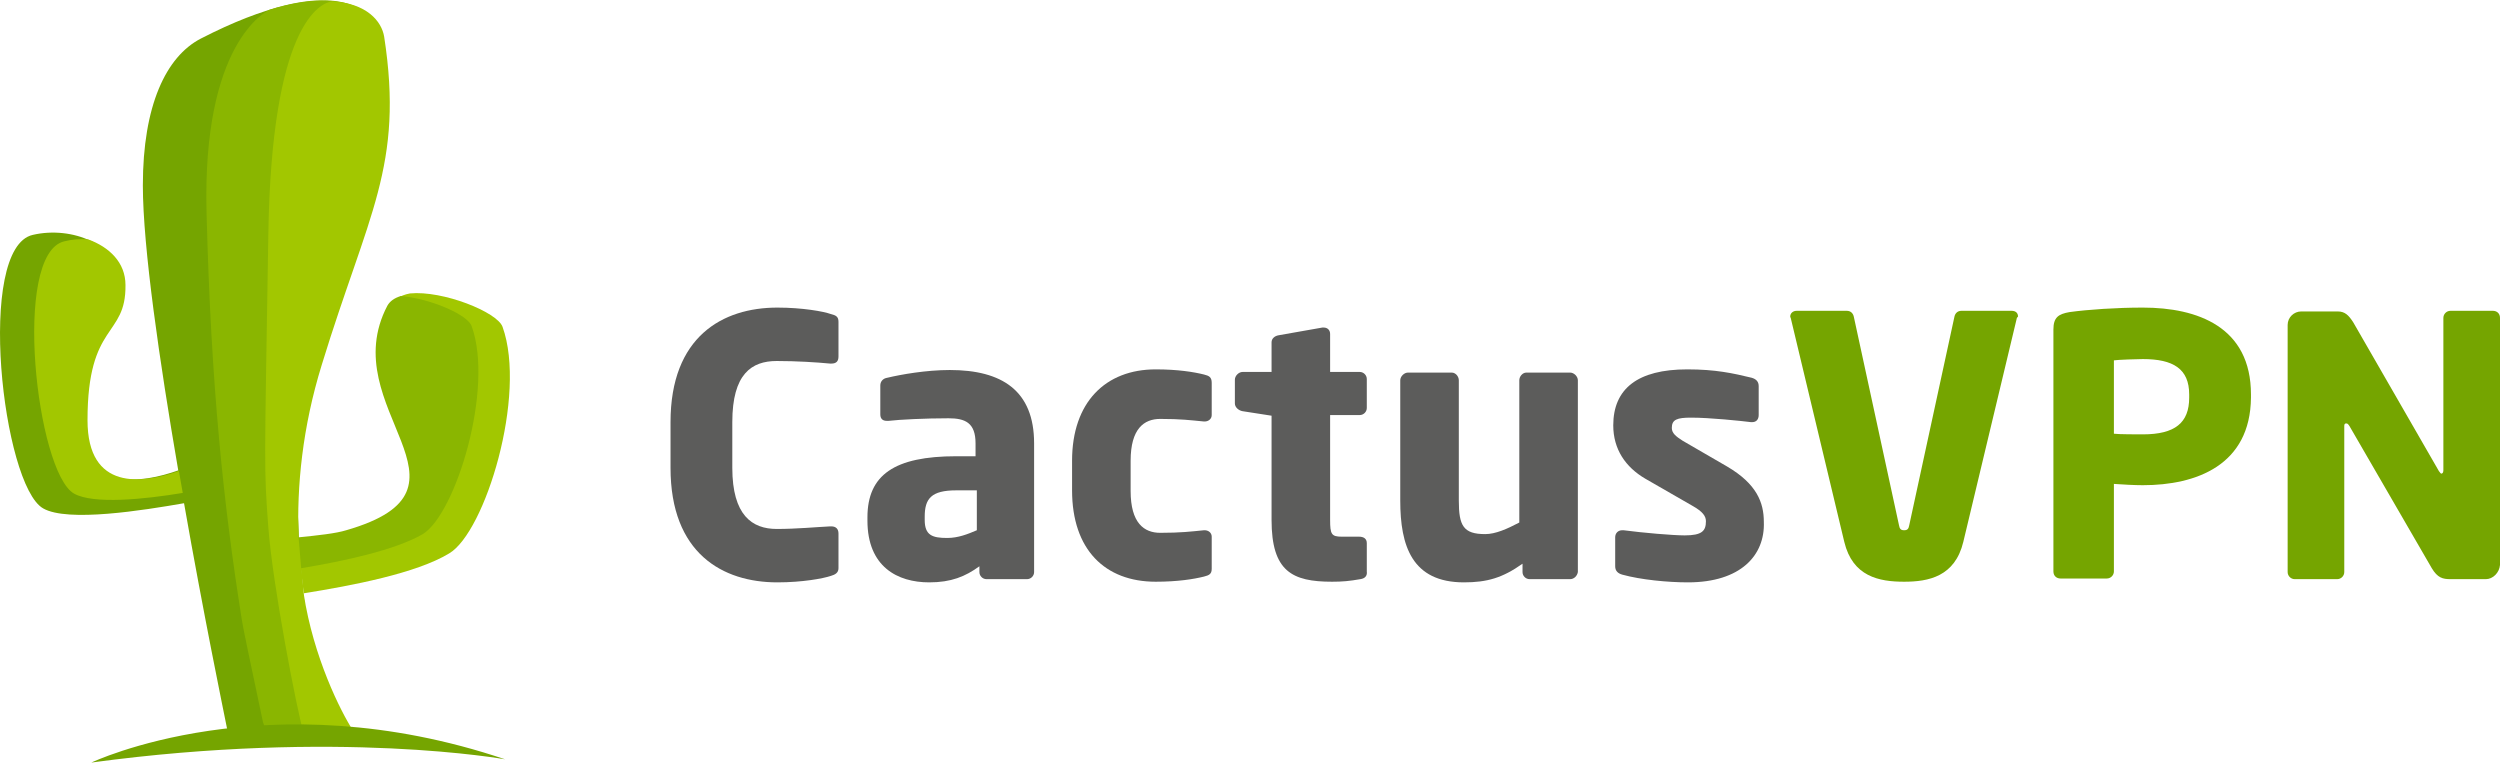<?xml version="1.0" ?>
<svg xmlns="http://www.w3.org/2000/svg" viewBox="0 0 388.5 118.5">
	<style>
		.cls0 { fill: #5c5c5b; }
		.cls1 { fill: #75A500; }
		.cls2 { fill: #8AB600; }
		.cls3 { fill: #A2C700; }
	</style>
	<g>
		<g>
			<path d="M 129.1,89.5 C 127.9,89.9 124.7,90.5 120.8,90.5 C 112.3,90.5 104.2,86.0 104.2,72.7 L 104.2,65.6 C 104.2,52.3 112.3,47.8 120.8,47.8 C 124.7,47.8 128.0,48.4 129.1,48.8 C 129.9,49.0 130.3,49.2 130.3,50.0 L 130.3,55.4 C 130.3,56.1 130.0,56.5 129.2,56.5 C 129.1,56.5 129.1,56.5 129.0,56.5 C 126.9,56.3 123.8,56.1 120.7,56.1 C 116.8,56.1 113.8,58.1 113.8,65.6 L 113.8,72.7 C 113.8,80.1 116.9,82.2 120.7,82.2 C 123.8,82.2 126.9,81.9 129.0,81.8 C 129.1,81.8 129.1,81.8 129.2,81.8 C 129.9,81.8 130.3,82.2 130.3,82.9 L 130.3,88.3 C 130.3,89.0 129.8,89.3 129.1,89.5" class="cls0"/>
			<path d="M 159.6,90.0 L 153.3,90.0 C 152.7,90.0 152.2,89.5 152.2,88.9 L 152.2,88.0 C 150.0,89.6 147.8,90.5 144.4,90.5 C 139.5,90.5 134.8,88.1 134.8,80.9 L 134.8,80.4 C 134.8,73.8 139.0,70.9 148.6,70.9 L 151.6,70.9 L 151.6,68.9 C 151.6,65.7 150.0,65.0 147.4,65.0 C 143.8,65.0 139.8,65.2 138.1,65.4 L 137.8,65.4 C 137.2,65.4 136.8,65.1 136.8,64.4 L 136.8,59.9 C 136.8,59.3 137.2,58.8 137.9,58.7 C 140.0,58.2 143.9,57.5 147.6,57.5 C 155.7,57.5 160.7,60.7 160.7,68.9 L 160.7,88.9 C 160.7,89.5 160.2,90.0 159.6,90.0 M 151.8,76.2 L 148.6,76.2 C 144.7,76.2 143.7,77.5 143.7,80.3 L 143.7,80.8 C 143.7,83.2 144.9,83.6 147.2,83.6 C 148.9,83.6 150.4,83.0 151.8,82.4 L 151.8,76.2 L 151.8,76.2" class="cls0"/>
			<path d="M 187.1,89.6 C 185.5,90.0 183.0,90.4 179.6,90.4 C 171.7,90.4 166.6,85.4 166.6,76.2 L 166.6,71.6 C 166.6,62.5 171.8,57.4 179.6,57.4 C 183.0,57.4 185.5,57.8 187.1,58.2 C 187.9,58.4 188.3,58.6 188.3,59.5 L 188.3,64.5 C 188.3,65.1 187.8,65.5 187.2,65.5 L 187.1,65.5 C 185.0,65.3 183.5,65.1 180.3,65.1 C 177.8,65.1 175.7,66.6 175.7,71.6 L 175.7,76.3 C 175.7,81.3 177.8,82.8 180.3,82.8 C 183.5,82.8 185.1,82.6 187.1,82.4 C 187.2,82.4 187.2,82.4 187.2,82.4 C 187.8,82.4 188.3,82.8 188.3,83.4 L 188.3,88.4 C 188.3,89.2 187.9,89.4 187.1,89.6" class="cls0"/>
			<path d="M 211.4,90.0 C 209.7,90.3 208.6,90.4 207.0,90.4 C 200.8,90.4 197.6,88.8 197.6,80.8 L 197.6,64.6 L 193.1,63.9 C 192.5,63.8 191.9,63.3 191.9,62.7 L 191.9,59.0 C 191.9,58.4 192.5,57.8 193.1,57.8 L 197.6,57.8 L 197.6,53.2 C 197.6,52.6 198.1,52.2 198.7,52.1 L 205.5,50.9 C 205.6,50.9 205.6,50.9 205.7,50.9 C 206.3,50.9 206.7,51.3 206.7,51.9 L 206.7,57.8 L 211.3,57.8 C 211.9,57.8 212.4,58.3 212.4,58.9 L 212.4,63.4 C 212.4,64.0 211.9,64.5 211.3,64.5 L 206.7,64.5 L 206.7,80.8 C 206.7,83.0 206.9,83.4 208.5,83.4 L 211.2,83.4 C 211.9,83.4 212.4,83.7 212.4,84.4 L 212.4,88.8 C 212.5,89.5 212.1,89.9 211.4,90.0" class="cls0"/>
			<path d="M 244.0,90.0 L 237.7,90.0 C 237.1,90.0 236.6,89.5 236.6,88.9 L 236.6,87.6 C 233.5,89.8 231.1,90.5 227.5,90.5 C 219.4,90.5 217.6,84.8 217.6,77.8 L 217.6,59.1 C 217.6,58.5 218.2,57.9 218.8,57.9 L 225.6,57.9 C 226.2,57.9 226.7,58.5 226.7,59.1 L 226.7,77.8 C 226.7,81.7 227.4,83.0 230.8,83.0 C 232.4,83.0 234.2,82.2 236.1,81.2 L 236.1,59.1 C 236.1,58.5 236.6,57.9 237.2,57.9 L 244.0,57.9 C 244.6,57.9 245.2,58.5 245.2,59.1 L 245.2,88.9 C 245.1,89.5 244.6,90.0 244.0,90.0" class="cls0"/>
			<path d="M 262.3,90.5 C 259.2,90.5 255.0,90.1 252.1,89.3 C 251.4,89.1 251.0,88.7 251.0,88.0 L 251.0,83.5 C 251.0,82.9 251.4,82.4 252.1,82.4 C 252.2,82.4 252.3,82.4 252.3,82.4 C 255.3,82.8 260.0,83.2 261.8,83.2 C 264.5,83.2 265.1,82.5 265.1,81.0 C 265.1,80.2 264.6,79.5 263.0,78.6 L 255.7,74.4 C 252.6,72.6 250.7,69.8 250.7,66.1 C 250.7,60.4 254.5,57.4 262.2,57.4 C 266.6,57.4 269.3,58.0 272.2,58.7 C 272.9,58.9 273.3,59.3 273.3,60.0 L 273.3,64.5 C 273.3,65.2 272.9,65.6 272.3,65.6 C 272.2,65.6 272.2,65.6 272.1,65.6 C 270.5,65.4 265.7,64.9 262.8,64.9 C 260.6,64.9 259.8,65.2 259.8,66.5 C 259.8,67.3 260.4,67.8 261.5,68.5 L 268.4,72.5 C 273.0,75.2 274.1,78.1 274.1,81.1 C 274.3,86.3 270.5,90.5 262.3,90.5" class="cls0"/>
			<path d="M 313.4,49.5 L 305.1,84.2 C 303.8,89.6 299.7,90.4 295.9,90.4 C 292.0,90.4 287.9,89.6 286.6,84.2 L 278.3,49.5 C 278.3,49.4 278.2,49.3 278.2,49.2 C 278.2,48.7 278.6,48.3 279.2,48.3 L 287.0,48.3 C 287.6,48.3 288.0,48.7 288.1,49.3 L 295.1,81.6 C 295.2,82.2 295.4,82.4 295.9,82.4 C 296.4,82.4 296.6,82.2 296.7,81.6 L 303.7,49.3 C 303.8,48.7 304.2,48.3 304.8,48.3 L 312.6,48.3 C 313.2,48.3 313.6,48.6 313.6,49.2 C 313.5,49.3 313.4,49.4 313.4,49.5" class="cls1"/>
			<path d="M 333.0,75.4 C 331.7,75.4 329.9,75.3 328.5,75.2 L 328.5,88.8 C 328.5,89.4 328.0,89.9 327.4,89.9 L 320.2,89.9 C 319.6,89.9 319.1,89.5 319.1,88.8 L 319.1,51.2 C 319.1,49.3 319.9,48.8 321.6,48.5 C 324.5,48.1 328.9,47.8 333.0,47.8 C 341.5,47.8 349.8,50.8 349.8,61.3 L 349.8,61.8 C 349.7,72.3 341.3,75.4 333.0,75.4 M 340.2,61.3 C 340.2,57.3 337.7,55.8 333.0,55.8 C 332.2,55.8 329.1,55.9 328.5,56.0 L 328.5,67.4 C 329.1,67.5 332.4,67.5 333.0,67.5 C 338.0,67.5 340.2,65.7 340.2,61.8 L 340.2,61.3" class="cls1"/>
			<path d="M 386.3,90.0 L 380.8,90.0 C 379.6,90.0 378.8,89.8 377.9,88.3 L 365.1,66.2 C 364.9,65.9 364.8,65.8 364.6,65.8 C 364.4,65.8 364.3,65.9 364.3,66.2 L 364.3,88.9 C 364.3,89.5 363.8,90.0 363.2,90.0 L 356.6,90.0 C 356.0,90.0 355.5,89.5 355.5,88.9 L 355.5,50.5 C 355.5,49.3 356.5,48.4 357.6,48.4 L 363.3,48.4 C 364.4,48.4 365.0,49.0 365.7,50.1 L 379.0,73.2 C 379.2,73.5 379.3,73.6 379.4,73.6 C 379.5,73.6 379.7,73.5 379.7,73.1 L 379.7,49.4 C 379.7,48.8 380.2,48.3 380.8,48.3 L 387.4,48.3 C 388.0,48.3 388.5,48.7 388.5,49.4 L 388.5,87.8 C 388.4,89.0 387.4,90.0 386.3,90.0" class="cls1"/>
		</g>
		<g>
			<path d="M 46.4,83.4 C 46.1,75.5 46.2,66.5 49.1,56.7 C 56.3,33.2 62.3,26.1 59.2,5.9 C 58.5,1.5 51.8,-4.6 31.2,6.0 C 25.8,8.8 22.2,16.4 22.2,28.8 C 22.2,38.4 24.8,56.2 27.7,73.1 C 22.0,75.1 13.0,76.6 13.0,65.6 C 13.0,50.3 18.9,52.5 18.8,44.3 C 18.7,37.9 11.1,35.1 5.1,36.5 C -3.8,38.5 0.4,75.4 6.7,79.0 C 10.5,81.2 22.3,79.3 28.6,78.2 C 31.6,95.3 34.7,110.3 35.3,113.3 L 50.7,113.3 C 48.7,111.2 48.6,102.3 47.1,92.1 C 46.9,89.7 46.6,86.0 46.4,83.4" class="cls1"/>
			<path d="M 46.4,83.4 C 46.1,75.5 46.2,66.5 49.1,56.7 C 56.3,33.2 62.3,26.1 59.2,5.9 C 58.7,2.4 54.4,-2.4 41.9,1.5 C 41.3,1.8 31.4,6.7 32.1,33.1 C 32.8,60.4 34.8,78.7 37.5,95.8 C 37.8,97.9 39.0,103.3 40.8,111.9 C 40.9,112.5 41.1,112.9 41.5,113.4 L 50.3,113.4 C 49.3,111.1 48.5,102.0 47.0,92.2 L 46.4,83.4" class="cls2"/>
			<path d="M 47.2,92.3 L 46.4,83.5 C 46.1,75.6 47.0,66.4 50.0,56.7 C 57.2,33.2 62.8,25.8 59.7,5.7 C 59.3,3.3 57.0,0.5 51.6,0.2 C 49.7,0.5 42.2,3.8 41.7,36.4 C 41.1,73.7 41.0,72.4 41.7,82.0 C 42.4,91.1 46.1,110.1 47.1,113.6 L 54.9,113.6 C 52.9,110.5 48.7,102.1 47.2,92.3" class="cls3"/>
			<path d="M 28.4,76.6 L 27.8,73.2 C 22.1,75.2 13.6,76.3 13.6,65.3 C 13.6,50.0 19.6,52.5 19.5,44.3 C 19.5,40.8 17.0,38.4 13.7,37.2 C 12.4,37.1 11.2,37.2 10.0,37.5 C 1.8,39.4 5.7,73.4 11.5,76.7 C 14.5,78.4 22.4,77.6 28.4,76.6" class="cls3"/>
			<path d="M 14.2,118.5 C 14.2,118.5 41.5,105.5 78.5,118.0 C 78.5,118.0 52.6,113.3 14.2,118.5" class="cls1"/>
			<path d="M 60.6,47.7 C 54.9,58.5 64.5,67.7 64.1,74.6 C 63.9,77.9 61.2,80.7 53.8,82.8 C 52.2,83.3 49.2,83.5 46.2,83.7 L 47.2,92.2 C 54.7,91.0 64.7,89.1 69.8,86.0 C 75.4,82.7 81.9,61.4 78.1,50.8 C 77.3,48.5 68.8,45.1 63.7,45.6 C 62.1,45.9 61.2,46.6 60.6,47.7" class="cls3"/>
			<path d="M 73.3,50.7 C 72.7,48.9 66.9,46.4 62.3,46.0 C 61.3,46.3 60.6,46.8 60.2,47.5 C 51.8,63.5 76.4,75.9 53.8,82.4 C 52.2,82.9 49.4,83.2 46.4,83.5 L 46.8,88.3 C 53.4,87.2 61.4,85.5 65.7,83.0 C 70.8,79.9 76.8,60.4 73.3,50.7" class="cls2"/>
		</g>
	</g>
</svg>